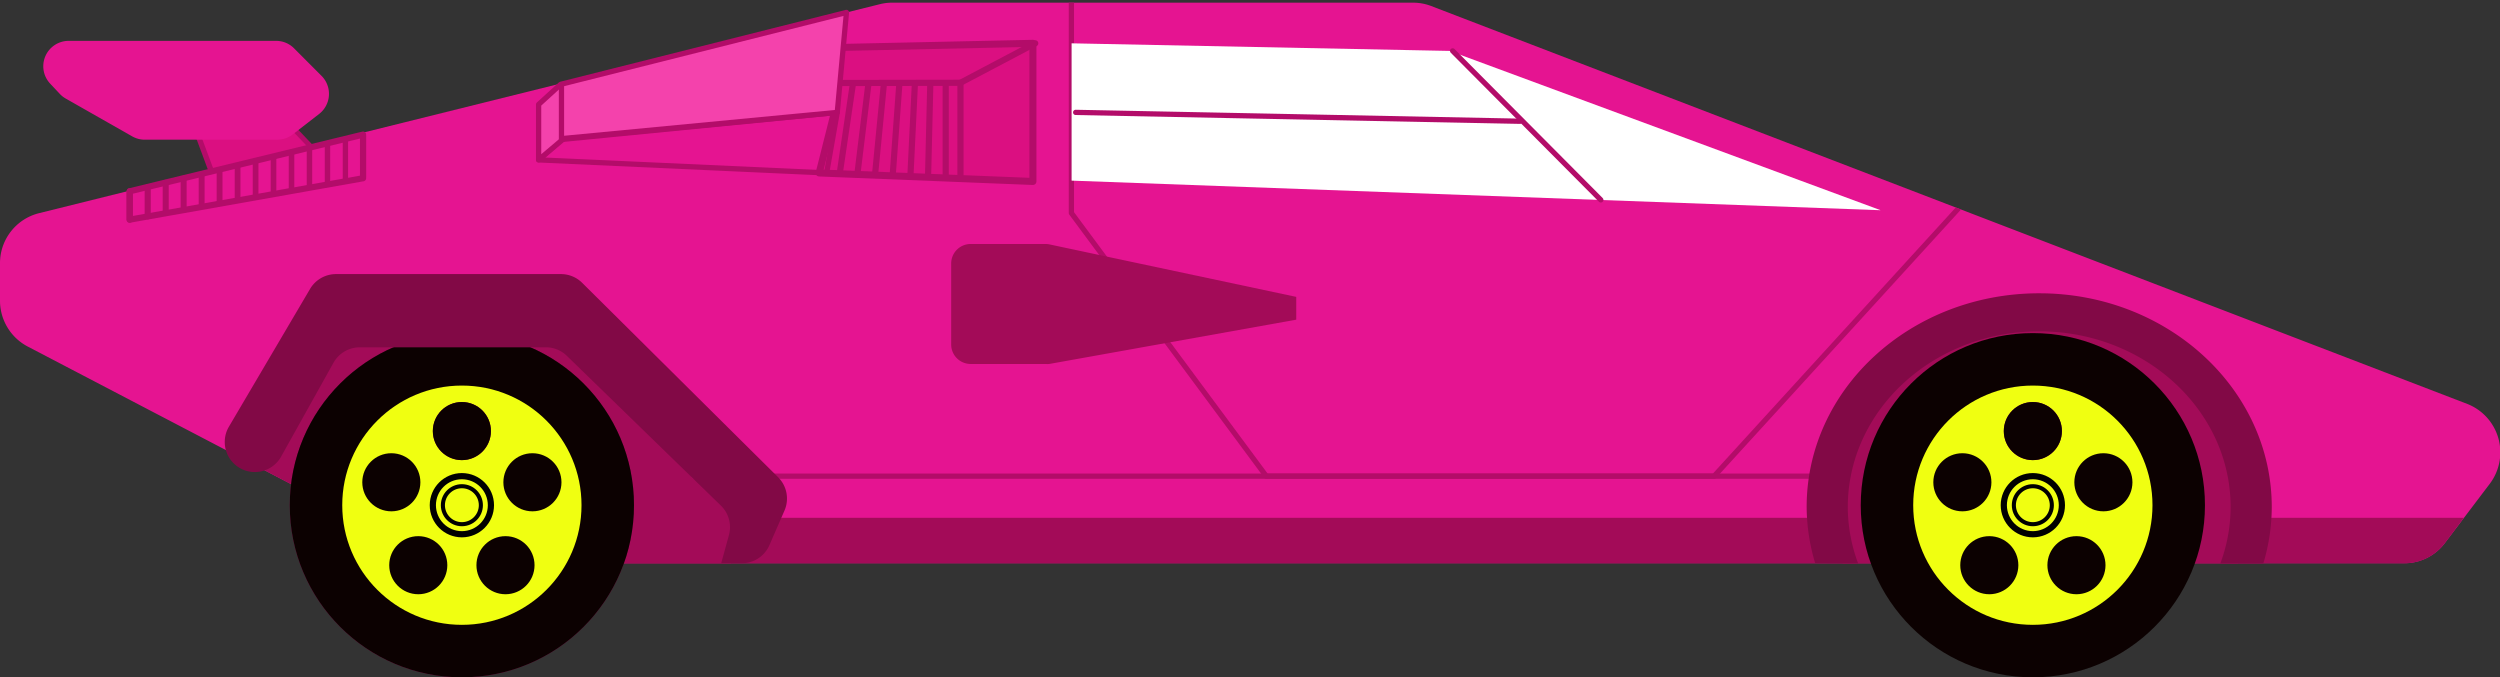 <svg xmlns="http://www.w3.org/2000/svg" xmlns:xlink="http://www.w3.org/1999/xlink" viewBox="0 0 355.45 96.3"><rect x="0" y="0" width="355.45" height="96.3" fill="#333333" stroke="none"/><defs><style>.cls-1,.cls-10,.cls-11,.cls-12,.cls-13,.cls-14,.cls-15,.cls-16,.cls-17,.cls-18,.cls-19,.cls-20,.cls-21,.cls-26,.cls-27,.cls-6,.cls-9{fill:none;}.cls-2,.cls-8{fill:#db0f81;}.cls-3{fill:#b30c69;}.cls-4{fill:#e51491;}.cls-5{clip-path:url(#clip-path);}.cls-10,.cls-11,.cls-12,.cls-13,.cls-14,.cls-15,.cls-16,.cls-17,.cls-18,.cls-19,.cls-20,.cls-21,.cls-22,.cls-29,.cls-6,.cls-8,.cls-9{stroke:#b30c69;}.cls-10,.cls-11,.cls-12,.cls-13,.cls-14,.cls-15,.cls-16,.cls-17,.cls-18,.cls-19,.cls-20,.cls-21,.cls-29,.cls-6,.cls-8,.cls-9{stroke-linecap:round;stroke-linejoin:round;}.cls-29,.cls-6{stroke-width:0.75px;}.cls-7{fill:#a30b58;}.cls-9{stroke-width:0.76px;}.cls-10{stroke-width:0.77px;}.cls-11{stroke-width:0.78px;}.cls-12{stroke-width:0.79px;}.cls-13{stroke-width:0.8px;}.cls-14{stroke-width:0.81px;}.cls-15{stroke-width:0.82px;}.cls-16{stroke-width:0.83px;}.cls-17{stroke-width:0.84px;}.cls-18{stroke-width:0.85px;}.cls-19{stroke-width:0.86px;}.cls-20{stroke-width:0.87px;}.cls-21,.cls-22,.cls-26{stroke-width:0.88px;}.cls-22{fill:#f5d5e5;}.cls-22,.cls-26,.cls-27{stroke-miterlimit:10;}.cls-23{fill:#820946;}.cls-24{fill:#0c0101;}.cls-25{fill:#f0ff11;}.cls-26,.cls-27{stroke:#000;}.cls-27{stroke-width:0.58px;}.cls-28{fill:#fff;}.cls-29{fill:#f442ac;}</style><clipPath id="clip-path" transform="translate(0 0.38)"><path class="cls-1" d="M347.61,76.83,354,68.4a7.4,7.4,0,0,0-3.18-11.34L203.47.47A7.21,7.21,0,0,0,200.91,0H126.83a7.08,7.08,0,0,0-1.71.21L5.51,29.94A7.32,7.32,0,0,0,0,37.07v5.28a7.36,7.36,0,0,0,3.92,6.53l57.43,30a7,7,0,0,0,3.3.82H341.87A7.21,7.21,0,0,0,347.61,76.83Z"/></clipPath></defs><g id="Layer_2" data-name="Layer 2"><g id="Layer_7" data-name="Layer 7"><circle cx="289.03" cy="66.61" r="24.47"/><polygon class="cls-2" points="25.11 11.01 33.95 10.1 44.94 21.61 30.44 25.34 25.11 11.01"/><path class="cls-3" d="M33.8,10.12,44.23,21,30.67,24.52,25.63,11l8.17-.83m.29-.79-9.5,1,5.62,15.11,15.45-4L34.09,9.33Z" transform="translate(0 0.38)"/><path class="cls-4" d="M347.61,76.83,354,68.4a7.4,7.4,0,0,0-3.18-11.34L203.47.47A7.21,7.21,0,0,0,200.91,0H126.83a7.08,7.08,0,0,0-1.71.21L5.51,29.94A7.32,7.32,0,0,0,0,37.07v5.28a7.36,7.36,0,0,0,3.92,6.53l57.43,30a7,7,0,0,0,3.3.82H341.87A7.21,7.21,0,0,0,347.61,76.83Z" transform="translate(0 0.38)"/><g class="cls-5"><polyline class="cls-6" points="152.33 0.38 152.33 30.29 180.04 67.7 243.71 67.7 279.55 28.43"/></g><path class="cls-7" d="M50.53,73.24l10.82,5.65a7,7,0,0,0,3.3.82H341.87a7.21,7.21,0,0,0,5.74-2.88l2.7-3.59Z" transform="translate(0 0.38)"/><polygon class="cls-8" points="146.86 6.16 118.8 6.76 118.64 15.98 116.47 24.59 146.86 25.8 146.86 6.16"/><path class="cls-7" d="M80.41,44.34,48.66,43.16,34.56,64.89l15.95,8.34,10.84,5.66a7,7,0,0,0,3.3.82h39.28l4.78-8.26Z" transform="translate(0 0.38)"/><line class="cls-6" x1="265.23" y1="67.7" x2="98.68" y2="67.7"/><line class="cls-6" x1="51.67" y1="19.41" x2="51.67" y2="25.07"/><line class="cls-9" x1="49.11" y1="20.01" x2="49.11" y2="25.55"/><line class="cls-10" x1="46.56" y1="20.61" x2="46.56" y2="26.02"/><line class="cls-11" x1="44" y1="21.21" x2="44" y2="26.49"/><line class="cls-12" x1="41.45" y1="21.81" x2="41.45" y2="26.97"/><line class="cls-13" x1="38.89" y1="22.41" x2="38.89" y2="27.44"/><line class="cls-14" x1="36.34" y1="23.01" x2="36.34" y2="27.92"/><line class="cls-15" x1="33.78" y1="23.61" x2="33.78" y2="28.39"/><line class="cls-16" x1="31.22" y1="24.21" x2="31.22" y2="28.86"/><line class="cls-17" x1="28.67" y1="24.81" x2="28.67" y2="29.34"/><line class="cls-18" x1="26.11" y1="25.4" x2="26.11" y2="29.81"/><line class="cls-19" x1="23.56" y1="26" x2="23.56" y2="30.29"/><line class="cls-20" x1="21" y1="26.6" x2="21" y2="30.76"/><line class="cls-21" x1="18.44" y1="27.2" x2="18.44" y2="31.23"/><polyline class="cls-21" points="147.19 6.16 136.56 11.77 119.76 11.8"/><line class="cls-21" x1="136.56" y1="11.77" x2="136.56" y2="24.97"/><line class="cls-22" x1="134.46" y1="11.96" x2="134.46" y2="25.26"/><line class="cls-22" x1="132.27" y1="11.9" x2="131.95" y2="25.16"/><line class="cls-22" x1="130.08" y1="11.85" x2="129.44" y2="25.06"/><line class="cls-22" x1="127.88" y1="11.79" x2="126.92" y2="24.96"/><line class="cls-22" x1="125.69" y1="11.74" x2="124.41" y2="24.86"/><line class="cls-22" x1="123.5" y1="11.69" x2="121.9" y2="24.76"/><line class="cls-22" x1="121.31" y1="11.63" x2="119.39" y2="24.67"/><path class="cls-7" d="M135.24,48.64V37.08A2.77,2.77,0,0,1,138,34.31h10.64a2.86,2.86,0,0,1,.58.06l35.08,7.46v3.24l-35.13,6.3a2.59,2.59,0,0,1-.48,0H138A2.77,2.77,0,0,1,135.24,48.64Z" transform="translate(0 0.38)"/><polyline class="cls-6" points="76.58 22.73 117.53 24.59 76.58 22.73 79.83 19.83 119.04 15.98 117.53 24.59"/><path class="cls-7" d="M290.06,45.31c-16.65,0-30.14,11.33-30.14,25.31a20.71,20.71,0,0,0,.17,2.62A21.67,21.67,0,0,0,262,79.71h56.19A22,22,0,0,0,320,73.24a22.75,22.75,0,0,0,.16-2.62C320.19,56.64,306.7,45.31,290.06,45.31Z" transform="translate(0 0.38)"/><circle class="cls-23" cx="65.67" cy="71.83" r="24.47"/><circle class="cls-24" cx="289.03" cy="71.83" r="24.47"/><circle class="cls-24" cx="65.67" cy="71.83" r="24.47"/><circle class="cls-25" cx="65.67" cy="71.83" r="17.01"/><circle class="cls-26" cx="65.67" cy="71.83" r="4.13"/><circle class="cls-27" cx="65.67" cy="71.83" r="2.7"/><circle class="cls-23" cx="65.67" cy="61.29" r="4.13"/><circle class="cls-24" cx="75.7" cy="68.57" r="4.13"/><circle class="cls-24" cx="71.87" cy="80.36" r="4.13"/><circle class="cls-24" cx="59.47" cy="80.36" r="4.13"/><circle class="cls-24" cx="55.64" cy="68.57" r="4.13"/><circle class="cls-24" cx="65.67" cy="61.29" r="4.13"/><path class="cls-23" d="M264.19,79.73a23,23,0,0,1-1.47-8c0-13.82,12.19-25,27.22-25s27.21,11.21,27.21,25a23.24,23.24,0,0,1-1.46,8h6.11a28.23,28.23,0,0,0,1.2-8c0-16.79-14.8-30.41-33.06-30.41S256.87,54.9,256.87,71.69a28.24,28.24,0,0,0,1.21,8Z" transform="translate(0 0.38)"/><circle class="cls-25" cx="289.03" cy="71.83" r="17.01"/><circle class="cls-26" cx="289.03" cy="71.83" r="4.13"/><circle class="cls-27" cx="289.03" cy="71.83" r="2.7"/><circle class="cls-23" cx="289.03" cy="61.29" r="4.13"/><circle class="cls-24" cx="299.06" cy="68.57" r="4.13"/><circle class="cls-24" cx="295.23" cy="80.36" r="4.13"/><circle class="cls-24" cx="282.84" cy="80.36" r="4.13"/><circle class="cls-24" cx="279.01" cy="68.57" r="4.13"/><circle class="cls-24" cx="289.03" cy="61.29" r="4.13"/><polygon class="cls-28" points="152.36 6.16 152.36 25.68 267.39 29.89 206.12 7.24 152.36 6.16"/><line class="cls-6" x1="152.94" y1="15.98" x2="216.12" y2="17.24"/><line class="cls-6" x1="206.54" y1="7.24" x2="227.6" y2="28.42"/><path class="cls-4" d="M45.75,10.44,41.81,6.49a3.6,3.6,0,0,0-2.56-1.06H9.77a3.61,3.61,0,0,0-2.61,6.11L8.53,13a3.53,3.53,0,0,0,.81.63L18.78,19a3.58,3.58,0,0,0,1.81.48H39.41a3.62,3.62,0,0,0,2.21-.75l3.77-2.92A3.62,3.62,0,0,0,45.75,10.44Z" transform="translate(0 0.38)"/><polygon class="cls-29" points="76.58 22.73 76.58 14.85 79.72 11.99 120.35 1.77 119.04 15.98 80.19 19.68 76.58 22.73"/><line class="cls-6" x1="79.83" y1="19.83" x2="79.83" y2="12.13"/><polygon class="cls-21" points="18.44 27.2 51.62 19.14 51.62 25.34 18.44 31.23 18.44 27.2"/><path class="cls-23" d="M51.17,49H77.59a4.27,4.27,0,0,1,3,1.21l21.9,21.29a4.28,4.28,0,0,1,1.15,4.2l-1.1,4h2.94a4.27,4.27,0,0,0,3.92-2.58l2.14-4.91a4.28,4.28,0,0,0-.91-4.74L82.77,39.83a4.28,4.28,0,0,0-3-1.24h-32a4.28,4.28,0,0,0-3.68,2.1L32.55,60.28a4.28,4.28,0,0,0,.52,5.06h0a4.28,4.28,0,0,0,6.9-.8l7.46-13.37A4.3,4.3,0,0,1,51.17,49Z" transform="translate(0 0.38)"/></g></g></svg>